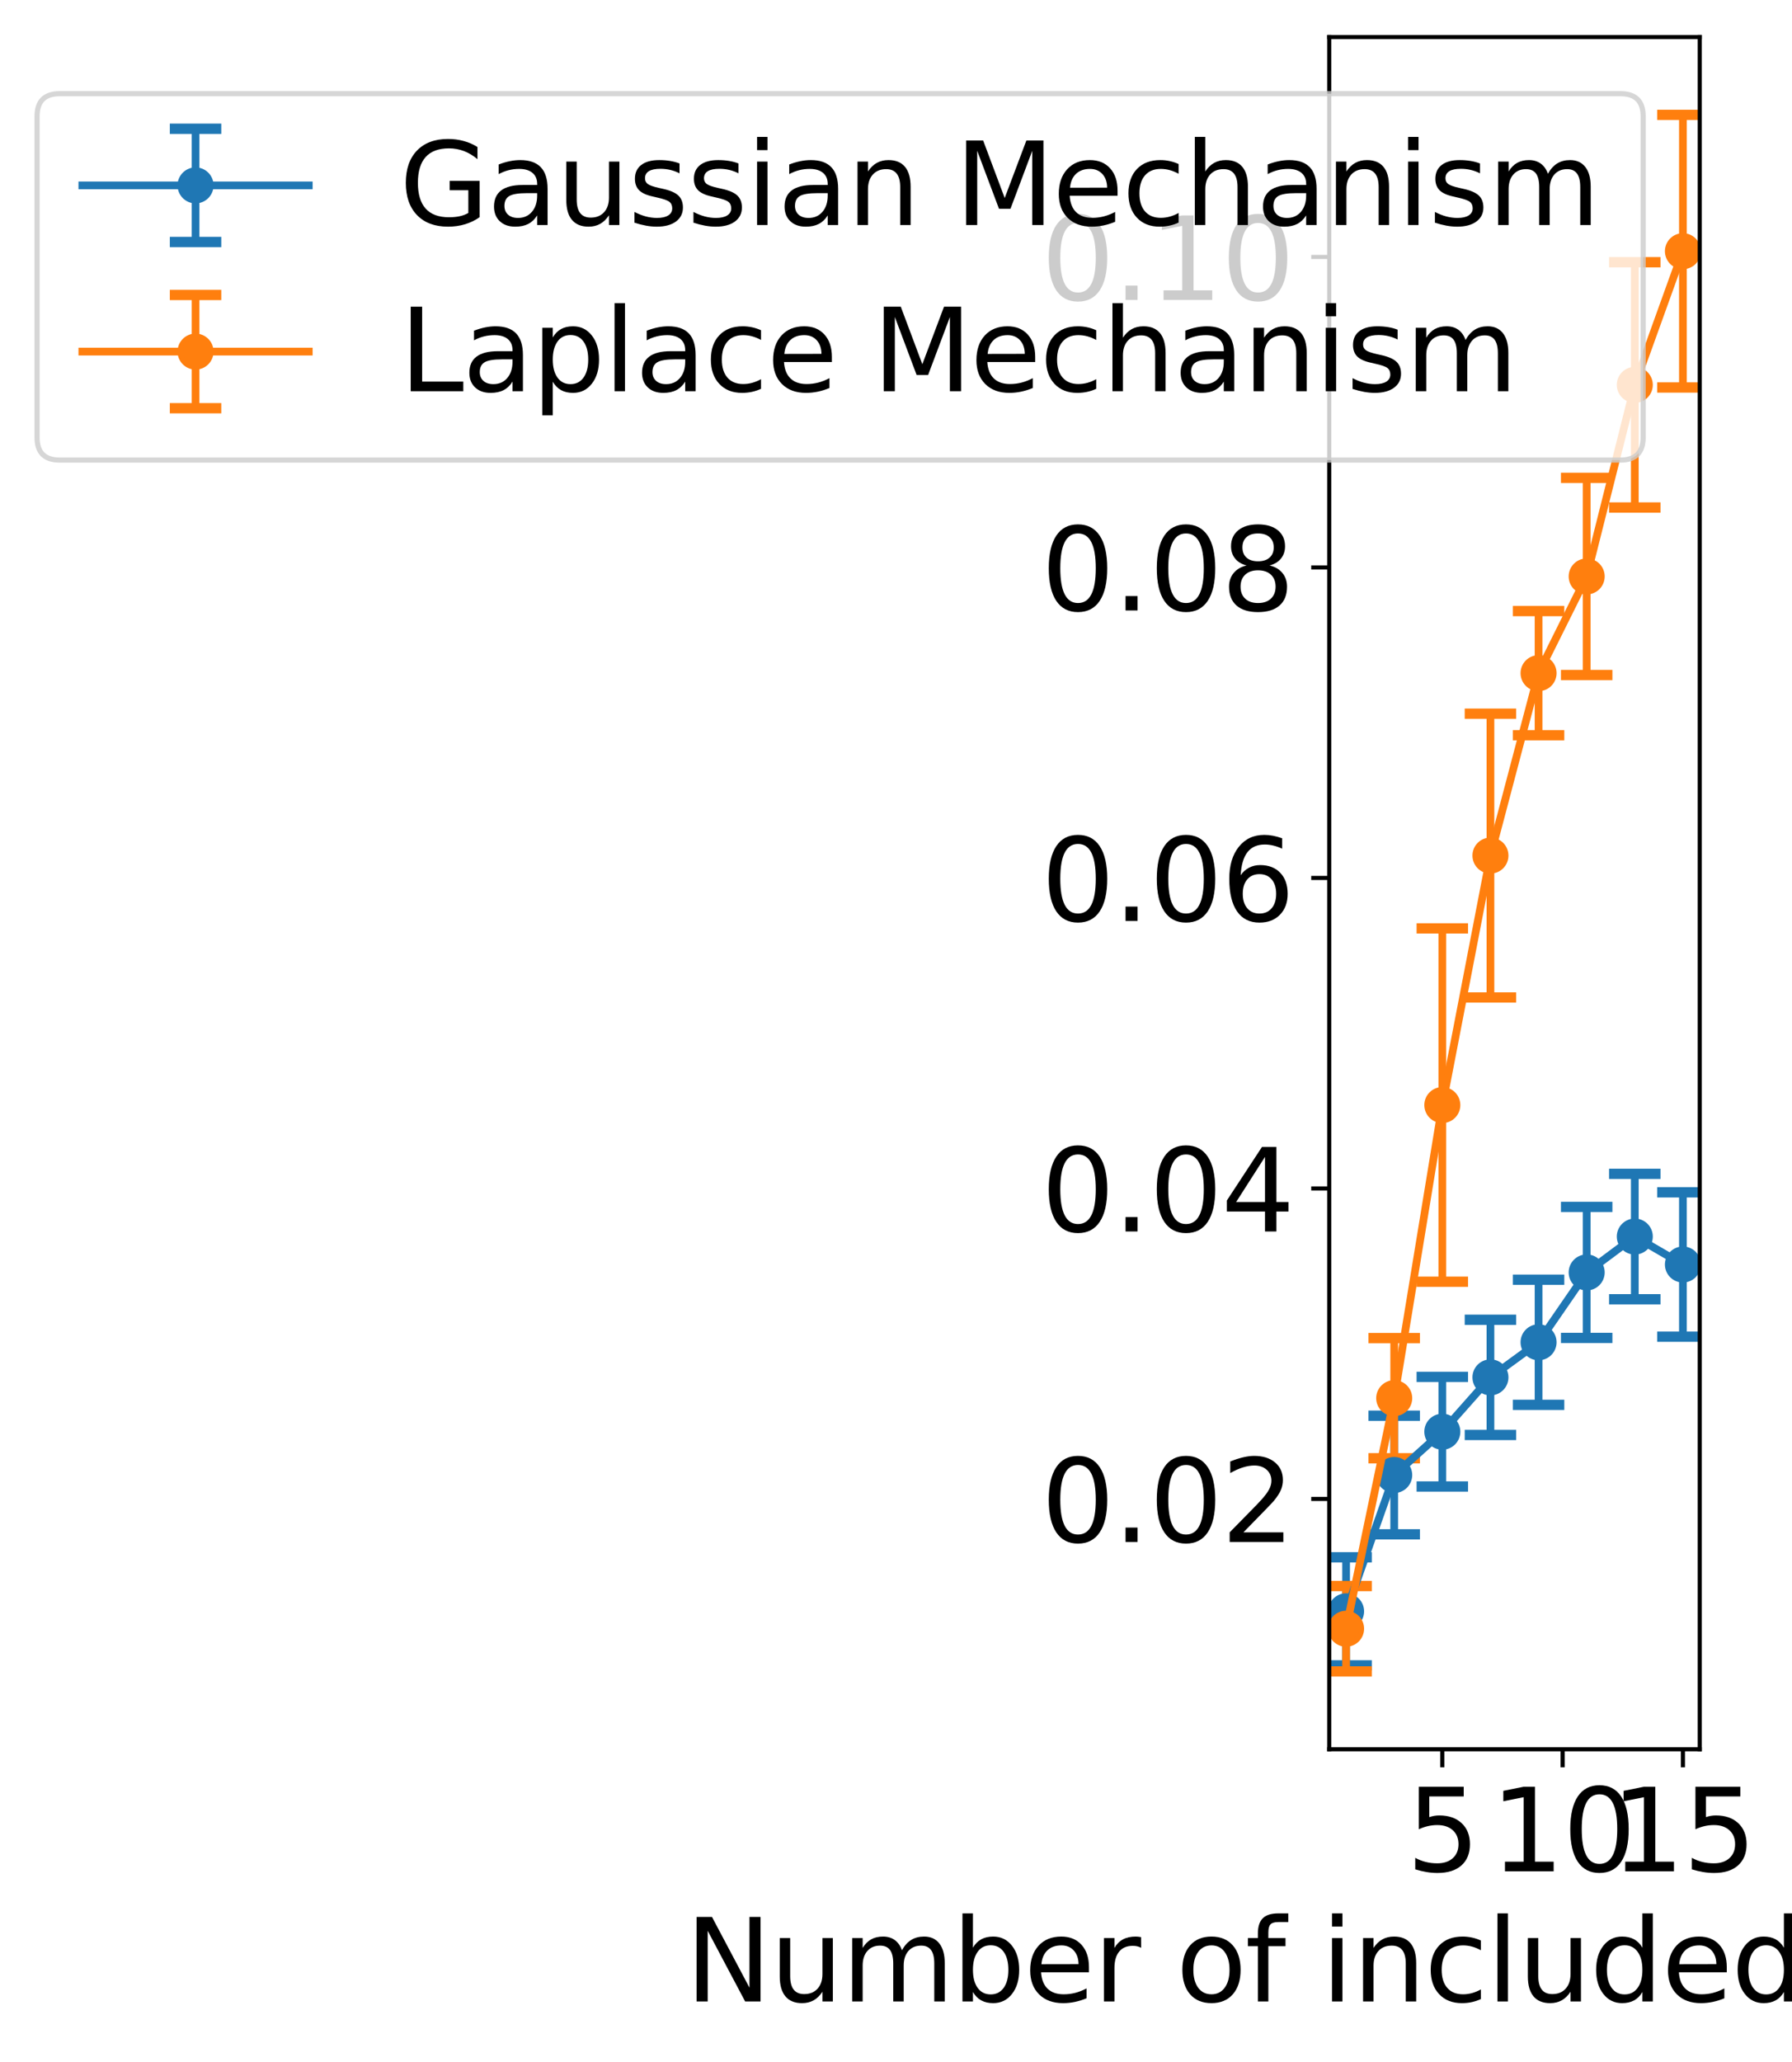 <?xml version="1.0" encoding="utf-8" standalone="no"?>
<!DOCTYPE svg PUBLIC "-//W3C//DTD SVG 1.1//EN"
  "http://www.w3.org/Graphics/SVG/1.1/DTD/svg11.dtd">
<svg xmlns:xlink="http://www.w3.org/1999/xlink" width="348.229pt" height="400.624pt" viewBox="0 0 348.229 400.624" xmlns="http://www.w3.org/2000/svg" version="1.1">
 <defs>
  <style type="text/css">*{stroke-linejoin: round; stroke-linecap: butt}</style>
 </defs>
 <g id="figure_1">
  <g id="patch_1">
   <path d="M 0 400.624 
L 348.229 400.624 
L 348.229 0 
L 0 0 
z
" style="fill: #ffffff"/>
  </g>
  <g id="axes_1">
   <g id="patch_2">
    <path d="M 258.304 339.84 
L 330.304 339.84 
L 330.304 7.2 
L 258.304 7.2 
z
" style="fill: #ffffff"/>
   </g>
   <g id="matplotlib.axis_1">
    <g id="xtick_1">
     <g id="line2d_1">
      <defs>
       <path id="m9f2f35d2d3" d="M 0 0 
L 0 3.5 
" style="stroke: #000000; stroke-width: 0.8"/>
      </defs>
      <g>
       <use xlink:href="#m9f2f35d2d3" x="280.278" y="339.84" style="stroke: #000000; stroke-width: 0.8"/>
      </g>
     </g>
     <g id="text_1">
      <!-- 5 -->
      <g transform="translate(273.28 363.557) scale(0.22 -0.22)">
       <defs>
        <path id="DejaVuSans-35" d="M 691 4666 
L 3169 4666 
L 3169 4134 
L 1269 4134 
L 1269 2991 
Q 1406 3038 1543 3061 
Q 1681 3084 1819 3084 
Q 2600 3084 3056 2656 
Q 3513 2228 3513 1497 
Q 3513 744 3044 326 
Q 2575 -91 1722 -91 
Q 1428 -91 1123 -41 
Q 819 9 494 109 
L 494 744 
Q 775 591 1075 516 
Q 1375 441 1709 441 
Q 2250 441 2565 725 
Q 2881 1009 2881 1497 
Q 2881 1984 2565 2268 
Q 2250 2553 1709 2553 
Q 1456 2553 1204 2497 
Q 953 2441 691 2322 
L 691 4666 
z
" transform="scale(0.016)"/>
       </defs>
       <use xlink:href="#DejaVuSans-35"/>
      </g>
     </g>
    </g>
    <g id="xtick_2">
     <g id="line2d_2">
      <g>
       <use xlink:href="#m9f2f35d2d3" x="303.655" y="339.84" style="stroke: #000000; stroke-width: 0.8"/>
      </g>
     </g>
     <g id="text_2">
      <!-- 10 -->
      <g transform="translate(289.658 363.557) scale(0.22 -0.22)">
       <defs>
        <path id="DejaVuSans-31" d="M 794 531 
L 1825 531 
L 1825 4091 
L 703 3866 
L 703 4441 
L 1819 4666 
L 2450 4666 
L 2450 531 
L 3481 531 
L 3481 0 
L 794 0 
L 794 531 
z
" transform="scale(0.016)"/>
        <path id="DejaVuSans-30" d="M 2034 4250 
Q 1547 4250 1301 3770 
Q 1056 3291 1056 2328 
Q 1056 1369 1301 889 
Q 1547 409 2034 409 
Q 2525 409 2770 889 
Q 3016 1369 3016 2328 
Q 3016 3291 2770 3770 
Q 2525 4250 2034 4250 
z
M 2034 4750 
Q 2819 4750 3233 4129 
Q 3647 3509 3647 2328 
Q 3647 1150 3233 529 
Q 2819 -91 2034 -91 
Q 1250 -91 836 529 
Q 422 1150 422 2328 
Q 422 3509 836 4129 
Q 1250 4750 2034 4750 
z
" transform="scale(0.016)"/>
       </defs>
       <use xlink:href="#DejaVuSans-31"/>
       <use xlink:href="#DejaVuSans-30" x="63.623"/>
      </g>
     </g>
    </g>
    <g id="xtick_3">
     <g id="line2d_3">
      <g>
       <use xlink:href="#m9f2f35d2d3" x="327.032" y="339.84" style="stroke: #000000; stroke-width: 0.8"/>
      </g>
     </g>
     <g id="text_3">
      <!-- 15 -->
      <g transform="translate(313.034 363.557) scale(0.22 -0.22)">
       <use xlink:href="#DejaVuSans-31"/>
       <use xlink:href="#DejaVuSans-35" x="63.623"/>
      </g>
     </g>
    </g>
    <g id="text_4">
     <!-- Number of included Analyses -->
     <g transform="translate(133.154 388.848) scale(0.22 -0.22)">
      <defs>
       <path id="DejaVuSans-4e" d="M 628 4666 
L 1478 4666 
L 3547 763 
L 3547 4666 
L 4159 4666 
L 4159 0 
L 3309 0 
L 1241 3903 
L 1241 0 
L 628 0 
L 628 4666 
z
" transform="scale(0.016)"/>
       <path id="DejaVuSans-75" d="M 544 1381 
L 544 3500 
L 1119 3500 
L 1119 1403 
Q 1119 906 1312 657 
Q 1506 409 1894 409 
Q 2359 409 2629 706 
Q 2900 1003 2900 1516 
L 2900 3500 
L 3475 3500 
L 3475 0 
L 2900 0 
L 2900 538 
Q 2691 219 2414 64 
Q 2138 -91 1772 -91 
Q 1169 -91 856 284 
Q 544 659 544 1381 
z
M 1991 3584 
L 1991 3584 
z
" transform="scale(0.016)"/>
       <path id="DejaVuSans-6d" d="M 3328 2828 
Q 3544 3216 3844 3400 
Q 4144 3584 4550 3584 
Q 5097 3584 5394 3201 
Q 5691 2819 5691 2113 
L 5691 0 
L 5113 0 
L 5113 2094 
Q 5113 2597 4934 2840 
Q 4756 3084 4391 3084 
Q 3944 3084 3684 2787 
Q 3425 2491 3425 1978 
L 3425 0 
L 2847 0 
L 2847 2094 
Q 2847 2600 2669 2842 
Q 2491 3084 2119 3084 
Q 1678 3084 1418 2786 
Q 1159 2488 1159 1978 
L 1159 0 
L 581 0 
L 581 3500 
L 1159 3500 
L 1159 2956 
Q 1356 3278 1631 3431 
Q 1906 3584 2284 3584 
Q 2666 3584 2933 3390 
Q 3200 3197 3328 2828 
z
" transform="scale(0.016)"/>
       <path id="DejaVuSans-62" d="M 3116 1747 
Q 3116 2381 2855 2742 
Q 2594 3103 2138 3103 
Q 1681 3103 1420 2742 
Q 1159 2381 1159 1747 
Q 1159 1113 1420 752 
Q 1681 391 2138 391 
Q 2594 391 2855 752 
Q 3116 1113 3116 1747 
z
M 1159 2969 
Q 1341 3281 1617 3432 
Q 1894 3584 2278 3584 
Q 2916 3584 3314 3078 
Q 3713 2572 3713 1747 
Q 3713 922 3314 415 
Q 2916 -91 2278 -91 
Q 1894 -91 1617 61 
Q 1341 213 1159 525 
L 1159 0 
L 581 0 
L 581 4863 
L 1159 4863 
L 1159 2969 
z
" transform="scale(0.016)"/>
       <path id="DejaVuSans-65" d="M 3597 1894 
L 3597 1613 
L 953 1613 
Q 991 1019 1311 708 
Q 1631 397 2203 397 
Q 2534 397 2845 478 
Q 3156 559 3463 722 
L 3463 178 
Q 3153 47 2828 -22 
Q 2503 -91 2169 -91 
Q 1331 -91 842 396 
Q 353 884 353 1716 
Q 353 2575 817 3079 
Q 1281 3584 2069 3584 
Q 2775 3584 3186 3129 
Q 3597 2675 3597 1894 
z
M 3022 2063 
Q 3016 2534 2758 2815 
Q 2500 3097 2075 3097 
Q 1594 3097 1305 2825 
Q 1016 2553 972 2059 
L 3022 2063 
z
" transform="scale(0.016)"/>
       <path id="DejaVuSans-72" d="M 2631 2963 
Q 2534 3019 2420 3045 
Q 2306 3072 2169 3072 
Q 1681 3072 1420 2755 
Q 1159 2438 1159 1844 
L 1159 0 
L 581 0 
L 581 3500 
L 1159 3500 
L 1159 2956 
Q 1341 3275 1631 3429 
Q 1922 3584 2338 3584 
Q 2397 3584 2469 3576 
Q 2541 3569 2628 3553 
L 2631 2963 
z
" transform="scale(0.016)"/>
       <path id="DejaVuSans-20" transform="scale(0.016)"/>
       <path id="DejaVuSans-6f" d="M 1959 3097 
Q 1497 3097 1228 2736 
Q 959 2375 959 1747 
Q 959 1119 1226 758 
Q 1494 397 1959 397 
Q 2419 397 2687 759 
Q 2956 1122 2956 1747 
Q 2956 2369 2687 2733 
Q 2419 3097 1959 3097 
z
M 1959 3584 
Q 2709 3584 3137 3096 
Q 3566 2609 3566 1747 
Q 3566 888 3137 398 
Q 2709 -91 1959 -91 
Q 1206 -91 779 398 
Q 353 888 353 1747 
Q 353 2609 779 3096 
Q 1206 3584 1959 3584 
z
" transform="scale(0.016)"/>
       <path id="DejaVuSans-66" d="M 2375 4863 
L 2375 4384 
L 1825 4384 
Q 1516 4384 1395 4259 
Q 1275 4134 1275 3809 
L 1275 3500 
L 2222 3500 
L 2222 3053 
L 1275 3053 
L 1275 0 
L 697 0 
L 697 3053 
L 147 3053 
L 147 3500 
L 697 3500 
L 697 3744 
Q 697 4328 969 4595 
Q 1241 4863 1831 4863 
L 2375 4863 
z
" transform="scale(0.016)"/>
       <path id="DejaVuSans-69" d="M 603 3500 
L 1178 3500 
L 1178 0 
L 603 0 
L 603 3500 
z
M 603 4863 
L 1178 4863 
L 1178 4134 
L 603 4134 
L 603 4863 
z
" transform="scale(0.016)"/>
       <path id="DejaVuSans-6e" d="M 3513 2113 
L 3513 0 
L 2938 0 
L 2938 2094 
Q 2938 2591 2744 2837 
Q 2550 3084 2163 3084 
Q 1697 3084 1428 2787 
Q 1159 2491 1159 1978 
L 1159 0 
L 581 0 
L 581 3500 
L 1159 3500 
L 1159 2956 
Q 1366 3272 1645 3428 
Q 1925 3584 2291 3584 
Q 2894 3584 3203 3211 
Q 3513 2838 3513 2113 
z
" transform="scale(0.016)"/>
       <path id="DejaVuSans-63" d="M 3122 3366 
L 3122 2828 
Q 2878 2963 2633 3030 
Q 2388 3097 2138 3097 
Q 1578 3097 1268 2742 
Q 959 2388 959 1747 
Q 959 1106 1268 751 
Q 1578 397 2138 397 
Q 2388 397 2633 464 
Q 2878 531 3122 666 
L 3122 134 
Q 2881 22 2623 -34 
Q 2366 -91 2075 -91 
Q 1284 -91 818 406 
Q 353 903 353 1747 
Q 353 2603 823 3093 
Q 1294 3584 2113 3584 
Q 2378 3584 2631 3529 
Q 2884 3475 3122 3366 
z
" transform="scale(0.016)"/>
       <path id="DejaVuSans-6c" d="M 603 4863 
L 1178 4863 
L 1178 0 
L 603 0 
L 603 4863 
z
" transform="scale(0.016)"/>
       <path id="DejaVuSans-64" d="M 2906 2969 
L 2906 4863 
L 3481 4863 
L 3481 0 
L 2906 0 
L 2906 525 
Q 2725 213 2448 61 
Q 2172 -91 1784 -91 
Q 1150 -91 751 415 
Q 353 922 353 1747 
Q 353 2572 751 3078 
Q 1150 3584 1784 3584 
Q 2172 3584 2448 3432 
Q 2725 3281 2906 2969 
z
M 947 1747 
Q 947 1113 1208 752 
Q 1469 391 1925 391 
Q 2381 391 2643 752 
Q 2906 1113 2906 1747 
Q 2906 2381 2643 2742 
Q 2381 3103 1925 3103 
Q 1469 3103 1208 2742 
Q 947 2381 947 1747 
z
" transform="scale(0.016)"/>
       <path id="DejaVuSans-41" d="M 2188 4044 
L 1331 1722 
L 3047 1722 
L 2188 4044 
z
M 1831 4666 
L 2547 4666 
L 4325 0 
L 3669 0 
L 3244 1197 
L 1141 1197 
L 716 0 
L 50 0 
L 1831 4666 
z
" transform="scale(0.016)"/>
       <path id="DejaVuSans-61" d="M 2194 1759 
Q 1497 1759 1228 1600 
Q 959 1441 959 1056 
Q 959 750 1161 570 
Q 1363 391 1709 391 
Q 2188 391 2477 730 
Q 2766 1069 2766 1631 
L 2766 1759 
L 2194 1759 
z
M 3341 1997 
L 3341 0 
L 2766 0 
L 2766 531 
Q 2569 213 2275 61 
Q 1981 -91 1556 -91 
Q 1019 -91 701 211 
Q 384 513 384 1019 
Q 384 1609 779 1909 
Q 1175 2209 1959 2209 
L 2766 2209 
L 2766 2266 
Q 2766 2663 2505 2880 
Q 2244 3097 1772 3097 
Q 1472 3097 1187 3025 
Q 903 2953 641 2809 
L 641 3341 
Q 956 3463 1253 3523 
Q 1550 3584 1831 3584 
Q 2591 3584 2966 3190 
Q 3341 2797 3341 1997 
z
" transform="scale(0.016)"/>
       <path id="DejaVuSans-79" d="M 2059 -325 
Q 1816 -950 1584 -1140 
Q 1353 -1331 966 -1331 
L 506 -1331 
L 506 -850 
L 844 -850 
Q 1081 -850 1212 -737 
Q 1344 -625 1503 -206 
L 1606 56 
L 191 3500 
L 800 3500 
L 1894 763 
L 2988 3500 
L 3597 3500 
L 2059 -325 
z
" transform="scale(0.016)"/>
       <path id="DejaVuSans-73" d="M 2834 3397 
L 2834 2853 
Q 2591 2978 2328 3040 
Q 2066 3103 1784 3103 
Q 1356 3103 1142 2972 
Q 928 2841 928 2578 
Q 928 2378 1081 2264 
Q 1234 2150 1697 2047 
L 1894 2003 
Q 2506 1872 2764 1633 
Q 3022 1394 3022 966 
Q 3022 478 2636 193 
Q 2250 -91 1575 -91 
Q 1294 -91 989 -36 
Q 684 19 347 128 
L 347 722 
Q 666 556 975 473 
Q 1284 391 1588 391 
Q 1994 391 2212 530 
Q 2431 669 2431 922 
Q 2431 1156 2273 1281 
Q 2116 1406 1581 1522 
L 1381 1569 
Q 847 1681 609 1914 
Q 372 2147 372 2553 
Q 372 3047 722 3315 
Q 1072 3584 1716 3584 
Q 2034 3584 2315 3537 
Q 2597 3491 2834 3397 
z
" transform="scale(0.016)"/>
      </defs>
      <use xlink:href="#DejaVuSans-4e"/>
      <use xlink:href="#DejaVuSans-75" x="74.805"/>
      <use xlink:href="#DejaVuSans-6d" x="138.184"/>
      <use xlink:href="#DejaVuSans-62" x="235.596"/>
      <use xlink:href="#DejaVuSans-65" x="299.072"/>
      <use xlink:href="#DejaVuSans-72" x="360.596"/>
      <use xlink:href="#DejaVuSans-20" x="401.709"/>
      <use xlink:href="#DejaVuSans-6f" x="433.496"/>
      <use xlink:href="#DejaVuSans-66" x="494.678"/>
      <use xlink:href="#DejaVuSans-20" x="529.883"/>
      <use xlink:href="#DejaVuSans-69" x="561.67"/>
      <use xlink:href="#DejaVuSans-6e" x="589.453"/>
      <use xlink:href="#DejaVuSans-63" x="652.832"/>
      <use xlink:href="#DejaVuSans-6c" x="707.812"/>
      <use xlink:href="#DejaVuSans-75" x="735.596"/>
      <use xlink:href="#DejaVuSans-64" x="798.975"/>
      <use xlink:href="#DejaVuSans-65" x="862.451"/>
      <use xlink:href="#DejaVuSans-64" x="923.975"/>
      <use xlink:href="#DejaVuSans-20" x="987.451"/>
      <use xlink:href="#DejaVuSans-41" x="1019.238"/>
      <use xlink:href="#DejaVuSans-6e" x="1087.646"/>
      <use xlink:href="#DejaVuSans-61" x="1151.025"/>
      <use xlink:href="#DejaVuSans-6c" x="1212.305"/>
      <use xlink:href="#DejaVuSans-79" x="1240.088"/>
      <use xlink:href="#DejaVuSans-73" x="1299.268"/>
      <use xlink:href="#DejaVuSans-65" x="1351.367"/>
      <use xlink:href="#DejaVuSans-73" x="1412.891"/>
     </g>
    </g>
   </g>
   <g id="matplotlib.axis_2">
    <g id="ytick_1">
     <g id="line2d_4">
      <defs>
       <path id="mdb2a5045ee" d="M 0 0 
L -3.5 0 
" style="stroke: #000000; stroke-width: 0.8"/>
      </defs>
      <g>
       <use xlink:href="#mdb2a5045ee" x="258.304" y="291.21" style="stroke: #000000; stroke-width: 0.8"/>
      </g>
     </g>
     <g id="text_5">
      <!-- 0.02 -->
      <g transform="translate(202.32 299.569) scale(0.22 -0.22)">
       <defs>
        <path id="DejaVuSans-2e" d="M 684 794 
L 1344 794 
L 1344 0 
L 684 0 
L 684 794 
z
" transform="scale(0.016)"/>
        <path id="DejaVuSans-32" d="M 1228 531 
L 3431 531 
L 3431 0 
L 469 0 
L 469 531 
Q 828 903 1448 1529 
Q 2069 2156 2228 2338 
Q 2531 2678 2651 2914 
Q 2772 3150 2772 3378 
Q 2772 3750 2511 3984 
Q 2250 4219 1831 4219 
Q 1534 4219 1204 4116 
Q 875 4013 500 3803 
L 500 4441 
Q 881 4594 1212 4672 
Q 1544 4750 1819 4750 
Q 2544 4750 2975 4387 
Q 3406 4025 3406 3419 
Q 3406 3131 3298 2873 
Q 3191 2616 2906 2266 
Q 2828 2175 2409 1742 
Q 1991 1309 1228 531 
z
" transform="scale(0.016)"/>
       </defs>
       <use xlink:href="#DejaVuSans-30"/>
       <use xlink:href="#DejaVuSans-2e" x="63.623"/>
       <use xlink:href="#DejaVuSans-30" x="95.41"/>
       <use xlink:href="#DejaVuSans-32" x="159.033"/>
      </g>
     </g>
    </g>
    <g id="ytick_2">
     <g id="line2d_5">
      <g>
       <use xlink:href="#mdb2a5045ee" x="258.304" y="230.887" style="stroke: #000000; stroke-width: 0.8"/>
      </g>
     </g>
     <g id="text_6">
      <!-- 0.04 -->
      <g transform="translate(202.32 239.246) scale(0.22 -0.22)">
       <defs>
        <path id="DejaVuSans-34" d="M 2419 4116 
L 825 1625 
L 2419 1625 
L 2419 4116 
z
M 2253 4666 
L 3047 4666 
L 3047 1625 
L 3713 1625 
L 3713 1100 
L 3047 1100 
L 3047 0 
L 2419 0 
L 2419 1100 
L 313 1100 
L 313 1709 
L 2253 4666 
z
" transform="scale(0.016)"/>
       </defs>
       <use xlink:href="#DejaVuSans-30"/>
       <use xlink:href="#DejaVuSans-2e" x="63.623"/>
       <use xlink:href="#DejaVuSans-30" x="95.41"/>
       <use xlink:href="#DejaVuSans-34" x="159.033"/>
      </g>
     </g>
    </g>
    <g id="ytick_3">
     <g id="line2d_6">
      <g>
       <use xlink:href="#mdb2a5045ee" x="258.304" y="170.564" style="stroke: #000000; stroke-width: 0.8"/>
      </g>
     </g>
     <g id="text_7">
      <!-- 0.06 -->
      <g transform="translate(202.32 178.922) scale(0.22 -0.22)">
       <defs>
        <path id="DejaVuSans-36" d="M 2113 2584 
Q 1688 2584 1439 2293 
Q 1191 2003 1191 1497 
Q 1191 994 1439 701 
Q 1688 409 2113 409 
Q 2538 409 2786 701 
Q 3034 994 3034 1497 
Q 3034 2003 2786 2293 
Q 2538 2584 2113 2584 
z
M 3366 4563 
L 3366 3988 
Q 3128 4100 2886 4159 
Q 2644 4219 2406 4219 
Q 1781 4219 1451 3797 
Q 1122 3375 1075 2522 
Q 1259 2794 1537 2939 
Q 1816 3084 2150 3084 
Q 2853 3084 3261 2657 
Q 3669 2231 3669 1497 
Q 3669 778 3244 343 
Q 2819 -91 2113 -91 
Q 1303 -91 875 529 
Q 447 1150 447 2328 
Q 447 3434 972 4092 
Q 1497 4750 2381 4750 
Q 2619 4750 2861 4703 
Q 3103 4656 3366 4563 
z
" transform="scale(0.016)"/>
       </defs>
       <use xlink:href="#DejaVuSans-30"/>
       <use xlink:href="#DejaVuSans-2e" x="63.623"/>
       <use xlink:href="#DejaVuSans-30" x="95.41"/>
       <use xlink:href="#DejaVuSans-36" x="159.033"/>
      </g>
     </g>
    </g>
    <g id="ytick_4">
     <g id="line2d_7">
      <g>
       <use xlink:href="#mdb2a5045ee" x="258.304" y="110.241" style="stroke: #000000; stroke-width: 0.8"/>
      </g>
     </g>
     <g id="text_8">
      <!-- 0.08 -->
      <g transform="translate(202.32 118.599) scale(0.22 -0.22)">
       <defs>
        <path id="DejaVuSans-38" d="M 2034 2216 
Q 1584 2216 1326 1975 
Q 1069 1734 1069 1313 
Q 1069 891 1326 650 
Q 1584 409 2034 409 
Q 2484 409 2743 651 
Q 3003 894 3003 1313 
Q 3003 1734 2745 1975 
Q 2488 2216 2034 2216 
z
M 1403 2484 
Q 997 2584 770 2862 
Q 544 3141 544 3541 
Q 544 4100 942 4425 
Q 1341 4750 2034 4750 
Q 2731 4750 3128 4425 
Q 3525 4100 3525 3541 
Q 3525 3141 3298 2862 
Q 3072 2584 2669 2484 
Q 3125 2378 3379 2068 
Q 3634 1759 3634 1313 
Q 3634 634 3220 271 
Q 2806 -91 2034 -91 
Q 1263 -91 848 271 
Q 434 634 434 1313 
Q 434 1759 690 2068 
Q 947 2378 1403 2484 
z
M 1172 3481 
Q 1172 3119 1398 2916 
Q 1625 2713 2034 2713 
Q 2441 2713 2670 2916 
Q 2900 3119 2900 3481 
Q 2900 3844 2670 4047 
Q 2441 4250 2034 4250 
Q 1625 4250 1398 4047 
Q 1172 3844 1172 3481 
z
" transform="scale(0.016)"/>
       </defs>
       <use xlink:href="#DejaVuSans-30"/>
       <use xlink:href="#DejaVuSans-2e" x="63.623"/>
       <use xlink:href="#DejaVuSans-30" x="95.41"/>
       <use xlink:href="#DejaVuSans-38" x="159.033"/>
      </g>
     </g>
    </g>
    <g id="ytick_5">
     <g id="line2d_8">
      <g>
       <use xlink:href="#mdb2a5045ee" x="258.304" y="49.918" style="stroke: #000000; stroke-width: 0.8"/>
      </g>
     </g>
     <g id="text_9">
      <!-- 0.10 -->
      <g transform="translate(202.32 58.276) scale(0.22 -0.22)">
       <use xlink:href="#DejaVuSans-30"/>
       <use xlink:href="#DejaVuSans-2e" x="63.623"/>
       <use xlink:href="#DejaVuSans-31" x="95.41"/>
       <use xlink:href="#DejaVuSans-30" x="159.033"/>
      </g>
     </g>
    </g>
   </g>
   <g id="LineCollection_1">
    <path d="M 261.577 323.544 
L 261.577 302.551 
" clip-path="url(#pa2c40984aa)" style="fill: none; stroke: #1f77b4; stroke-width: 1.5"/>
    <path d="M 270.928 298.087 
L 270.928 275.044 
" clip-path="url(#pa2c40984aa)" style="fill: none; stroke: #1f77b4; stroke-width: 1.5"/>
    <path d="M 280.278 288.798 
L 280.278 267.503 
" clip-path="url(#pa2c40984aa)" style="fill: none; stroke: #1f77b4; stroke-width: 1.5"/>
    <path d="M 289.629 278.784 
L 289.629 256.404 
" clip-path="url(#pa2c40984aa)" style="fill: none; stroke: #1f77b4; stroke-width: 1.5"/>
    <path d="M 298.98 272.933 
L 298.98 248.622 
" clip-path="url(#pa2c40984aa)" style="fill: none; stroke: #1f77b4; stroke-width: 1.5"/>
    <path d="M 308.33 259.933 
L 308.33 234.477 
" clip-path="url(#pa2c40984aa)" style="fill: none; stroke: #1f77b4; stroke-width: 1.5"/>
    <path d="M 317.681 252.423 
L 317.681 228.052 
" clip-path="url(#pa2c40984aa)" style="fill: none; stroke: #1f77b4; stroke-width: 1.5"/>
    <path d="M 327.032 259.692 
L 327.032 231.641 
" clip-path="url(#pa2c40984aa)" style="fill: none; stroke: #1f77b4; stroke-width: 1.5"/>
   </g>
   <g id="line2d_9">
    <defs>
     <path id="mb3e6cbece8" d="M 5 0 
L -5 -0 
" style="stroke: #1f77b4; stroke-width: 2"/>
    </defs>
    <g clip-path="url(#pa2c40984aa)">
     <use xlink:href="#mb3e6cbece8" x="261.577" y="323.544" style="fill: #1f77b4; stroke: #1f77b4; stroke-width: 2"/>
     <use xlink:href="#mb3e6cbece8" x="270.928" y="298.087" style="fill: #1f77b4; stroke: #1f77b4; stroke-width: 2"/>
     <use xlink:href="#mb3e6cbece8" x="280.278" y="288.798" style="fill: #1f77b4; stroke: #1f77b4; stroke-width: 2"/>
     <use xlink:href="#mb3e6cbece8" x="289.629" y="278.784" style="fill: #1f77b4; stroke: #1f77b4; stroke-width: 2"/>
     <use xlink:href="#mb3e6cbece8" x="298.98" y="272.933" style="fill: #1f77b4; stroke: #1f77b4; stroke-width: 2"/>
     <use xlink:href="#mb3e6cbece8" x="308.33" y="259.933" style="fill: #1f77b4; stroke: #1f77b4; stroke-width: 2"/>
     <use xlink:href="#mb3e6cbece8" x="317.681" y="252.423" style="fill: #1f77b4; stroke: #1f77b4; stroke-width: 2"/>
     <use xlink:href="#mb3e6cbece8" x="327.032" y="259.692" style="fill: #1f77b4; stroke: #1f77b4; stroke-width: 2"/>
    </g>
   </g>
   <g id="line2d_10">
    <g clip-path="url(#pa2c40984aa)">
     <use xlink:href="#mb3e6cbece8" x="261.577" y="302.551" style="fill: #1f77b4; stroke: #1f77b4; stroke-width: 2"/>
     <use xlink:href="#mb3e6cbece8" x="270.928" y="275.044" style="fill: #1f77b4; stroke: #1f77b4; stroke-width: 2"/>
     <use xlink:href="#mb3e6cbece8" x="280.278" y="267.503" style="fill: #1f77b4; stroke: #1f77b4; stroke-width: 2"/>
     <use xlink:href="#mb3e6cbece8" x="289.629" y="256.404" style="fill: #1f77b4; stroke: #1f77b4; stroke-width: 2"/>
     <use xlink:href="#mb3e6cbece8" x="298.98" y="248.622" style="fill: #1f77b4; stroke: #1f77b4; stroke-width: 2"/>
     <use xlink:href="#mb3e6cbece8" x="308.33" y="234.477" style="fill: #1f77b4; stroke: #1f77b4; stroke-width: 2"/>
     <use xlink:href="#mb3e6cbece8" x="317.681" y="228.052" style="fill: #1f77b4; stroke: #1f77b4; stroke-width: 2"/>
     <use xlink:href="#mb3e6cbece8" x="327.032" y="231.641" style="fill: #1f77b4; stroke: #1f77b4; stroke-width: 2"/>
    </g>
   </g>
   <g id="LineCollection_2">
    <path d="M 261.577 324.72 
L 261.577 308.131 
" clip-path="url(#pa2c40984aa)" style="fill: none; stroke: #ff7f0e; stroke-width: 1.5"/>
    <path d="M 270.928 283.308 
L 270.928 259.963 
" clip-path="url(#pa2c40984aa)" style="fill: none; stroke: #ff7f0e; stroke-width: 1.5"/>
    <path d="M 280.278 249.014 
L 280.278 180.367 
" clip-path="url(#pa2c40984aa)" style="fill: none; stroke: #ff7f0e; stroke-width: 1.5"/>
    <path d="M 289.629 193.789 
L 289.629 138.653 
" clip-path="url(#pa2c40984aa)" style="fill: none; stroke: #ff7f0e; stroke-width: 1.5"/>
    <path d="M 298.98 142.846 
L 298.98 118.716 
" clip-path="url(#pa2c40984aa)" style="fill: none; stroke: #ff7f0e; stroke-width: 1.5"/>
    <path d="M 308.33 131.143 
L 308.33 92.838 
" clip-path="url(#pa2c40984aa)" style="fill: none; stroke: #ff7f0e; stroke-width: 1.5"/>
    <path d="M 317.681 98.599 
L 317.681 50.943 
" clip-path="url(#pa2c40984aa)" style="fill: none; stroke: #ff7f0e; stroke-width: 1.5"/>
    <path d="M 327.032 75.284 
L 327.032 22.32 
" clip-path="url(#pa2c40984aa)" style="fill: none; stroke: #ff7f0e; stroke-width: 1.5"/>
   </g>
   <g id="line2d_11">
    <defs>
     <path id="m363a4a7a16" d="M 5 0 
L -5 -0 
" style="stroke: #ff7f0e; stroke-width: 2"/>
    </defs>
    <g clip-path="url(#pa2c40984aa)">
     <use xlink:href="#m363a4a7a16" x="261.577" y="324.72" style="fill: #ff7f0e; stroke: #ff7f0e; stroke-width: 2"/>
     <use xlink:href="#m363a4a7a16" x="270.928" y="283.308" style="fill: #ff7f0e; stroke: #ff7f0e; stroke-width: 2"/>
     <use xlink:href="#m363a4a7a16" x="280.278" y="249.014" style="fill: #ff7f0e; stroke: #ff7f0e; stroke-width: 2"/>
     <use xlink:href="#m363a4a7a16" x="289.629" y="193.789" style="fill: #ff7f0e; stroke: #ff7f0e; stroke-width: 2"/>
     <use xlink:href="#m363a4a7a16" x="298.98" y="142.846" style="fill: #ff7f0e; stroke: #ff7f0e; stroke-width: 2"/>
     <use xlink:href="#m363a4a7a16" x="308.33" y="131.143" style="fill: #ff7f0e; stroke: #ff7f0e; stroke-width: 2"/>
     <use xlink:href="#m363a4a7a16" x="317.681" y="98.599" style="fill: #ff7f0e; stroke: #ff7f0e; stroke-width: 2"/>
     <use xlink:href="#m363a4a7a16" x="327.032" y="75.284" style="fill: #ff7f0e; stroke: #ff7f0e; stroke-width: 2"/>
    </g>
   </g>
   <g id="line2d_12">
    <g clip-path="url(#pa2c40984aa)">
     <use xlink:href="#m363a4a7a16" x="261.577" y="308.131" style="fill: #ff7f0e; stroke: #ff7f0e; stroke-width: 2"/>
     <use xlink:href="#m363a4a7a16" x="270.928" y="259.963" style="fill: #ff7f0e; stroke: #ff7f0e; stroke-width: 2"/>
     <use xlink:href="#m363a4a7a16" x="280.278" y="180.367" style="fill: #ff7f0e; stroke: #ff7f0e; stroke-width: 2"/>
     <use xlink:href="#m363a4a7a16" x="289.629" y="138.653" style="fill: #ff7f0e; stroke: #ff7f0e; stroke-width: 2"/>
     <use xlink:href="#m363a4a7a16" x="298.98" y="118.716" style="fill: #ff7f0e; stroke: #ff7f0e; stroke-width: 2"/>
     <use xlink:href="#m363a4a7a16" x="308.33" y="92.838" style="fill: #ff7f0e; stroke: #ff7f0e; stroke-width: 2"/>
     <use xlink:href="#m363a4a7a16" x="317.681" y="50.943" style="fill: #ff7f0e; stroke: #ff7f0e; stroke-width: 2"/>
     <use xlink:href="#m363a4a7a16" x="327.032" y="22.32" style="fill: #ff7f0e; stroke: #ff7f0e; stroke-width: 2"/>
    </g>
   </g>
   <g id="line2d_13">
    <path d="M 261.577 313.047 
L 270.928 286.566 
L 280.278 278.151 
L 289.629 267.594 
L 298.98 260.777 
L 308.33 247.205 
L 317.681 240.237 
L 327.032 245.666 
" clip-path="url(#pa2c40984aa)" style="fill: none; stroke: #1f77b4; stroke-width: 1.5; stroke-linecap: square"/>
    <defs>
     <path id="m9fb0e96ff2" d="M 0 3 
C 0.796 3 1.559 2.684 2.121 2.121 
C 2.684 1.559 3 0.796 3 0 
C 3 -0.796 2.684 -1.559 2.121 -2.121 
C 1.559 -2.684 0.796 -3 0 -3 
C -0.796 -3 -1.559 -2.684 -2.121 -2.121 
C -2.684 -1.559 -3 -0.796 -3 0 
C -3 0.796 -2.684 1.559 -2.121 2.121 
C -1.559 2.684 -0.796 3 0 3 
z
" style="stroke: #1f77b4"/>
    </defs>
    <g clip-path="url(#pa2c40984aa)">
     <use xlink:href="#m9fb0e96ff2" x="261.577" y="313.047" style="fill: #1f77b4; stroke: #1f77b4"/>
     <use xlink:href="#m9fb0e96ff2" x="270.928" y="286.566" style="fill: #1f77b4; stroke: #1f77b4"/>
     <use xlink:href="#m9fb0e96ff2" x="280.278" y="278.151" style="fill: #1f77b4; stroke: #1f77b4"/>
     <use xlink:href="#m9fb0e96ff2" x="289.629" y="267.594" style="fill: #1f77b4; stroke: #1f77b4"/>
     <use xlink:href="#m9fb0e96ff2" x="298.98" y="260.777" style="fill: #1f77b4; stroke: #1f77b4"/>
     <use xlink:href="#m9fb0e96ff2" x="308.33" y="247.205" style="fill: #1f77b4; stroke: #1f77b4"/>
     <use xlink:href="#m9fb0e96ff2" x="317.681" y="240.237" style="fill: #1f77b4; stroke: #1f77b4"/>
     <use xlink:href="#m9fb0e96ff2" x="327.032" y="245.666" style="fill: #1f77b4; stroke: #1f77b4"/>
    </g>
   </g>
   <g id="line2d_14">
    <path d="M 261.577 316.426 
L 270.928 271.636 
L 280.278 214.691 
L 289.629 166.221 
L 298.98 130.781 
L 308.33 111.99 
L 317.681 74.771 
L 327.032 48.802 
" clip-path="url(#pa2c40984aa)" style="fill: none; stroke: #ff7f0e; stroke-width: 1.5; stroke-linecap: square"/>
    <defs>
     <path id="m455a088704" d="M 0 3 
C 0.796 3 1.559 2.684 2.121 2.121 
C 2.684 1.559 3 0.796 3 0 
C 3 -0.796 2.684 -1.559 2.121 -2.121 
C 1.559 -2.684 0.796 -3 0 -3 
C -0.796 -3 -1.559 -2.684 -2.121 -2.121 
C -2.684 -1.559 -3 -0.796 -3 0 
C -3 0.796 -2.684 1.559 -2.121 2.121 
C -1.559 2.684 -0.796 3 0 3 
z
" style="stroke: #ff7f0e"/>
    </defs>
    <g clip-path="url(#pa2c40984aa)">
     <use xlink:href="#m455a088704" x="261.577" y="316.426" style="fill: #ff7f0e; stroke: #ff7f0e"/>
     <use xlink:href="#m455a088704" x="270.928" y="271.636" style="fill: #ff7f0e; stroke: #ff7f0e"/>
     <use xlink:href="#m455a088704" x="280.278" y="214.691" style="fill: #ff7f0e; stroke: #ff7f0e"/>
     <use xlink:href="#m455a088704" x="289.629" y="166.221" style="fill: #ff7f0e; stroke: #ff7f0e"/>
     <use xlink:href="#m455a088704" x="298.98" y="130.781" style="fill: #ff7f0e; stroke: #ff7f0e"/>
     <use xlink:href="#m455a088704" x="308.33" y="111.99" style="fill: #ff7f0e; stroke: #ff7f0e"/>
     <use xlink:href="#m455a088704" x="317.681" y="74.771" style="fill: #ff7f0e; stroke: #ff7f0e"/>
     <use xlink:href="#m455a088704" x="327.032" y="48.802" style="fill: #ff7f0e; stroke: #ff7f0e"/>
    </g>
   </g>
   <g id="patch_3">
    <path d="M 258.304 339.84 
L 258.304 7.2 
" style="fill: none; stroke: #000000; stroke-width: 0.8; stroke-linejoin: miter; stroke-linecap: square"/>
   </g>
   <g id="patch_4">
    <path d="M 330.304 339.84 
L 330.304 7.2 
" style="fill: none; stroke: #000000; stroke-width: 0.8; stroke-linejoin: miter; stroke-linecap: square"/>
   </g>
   <g id="patch_5">
    <path d="M 258.304 339.84 
L 330.304 339.84 
" style="fill: none; stroke: #000000; stroke-width: 0.8; stroke-linejoin: miter; stroke-linecap: square"/>
   </g>
   <g id="patch_6">
    <path d="M 258.304 7.2 
L 330.304 7.2 
" style="fill: none; stroke: #000000; stroke-width: 0.8; stroke-linejoin: miter; stroke-linecap: square"/>
   </g>
   <g id="legend_1">
    <g id="patch_7">
     <path d="M 11.6 89.384 
L 314.904 89.384 
Q 319.304 89.384 319.304 84.984 
L 319.304 22.6 
Q 319.304 18.2 314.904 18.2 
L 11.6 18.2 
Q 7.2 18.2 7.2 22.6 
L 7.2 84.984 
Q 7.2 89.384 11.6 89.384 
z
" style="fill: #ffffff; opacity: 0.8; stroke: #cccccc; stroke-linejoin: miter"/>
    </g>
    <g id="LineCollection_3">
     <path d="M 38 47.017 
L 38 25.017 
" style="fill: none; stroke: #1f77b4; stroke-width: 1.5"/>
    </g>
    <g id="line2d_15">
     <g>
      <use xlink:href="#mb3e6cbece8" x="38" y="47.017" style="fill: #1f77b4; stroke: #1f77b4; stroke-width: 2"/>
     </g>
    </g>
    <g id="line2d_16">
     <g>
      <use xlink:href="#mb3e6cbece8" x="38" y="25.017" style="fill: #1f77b4; stroke: #1f77b4; stroke-width: 2"/>
     </g>
    </g>
    <g id="line2d_17">
     <path d="M 16 36.017 
L 60 36.017 
" style="fill: none; stroke: #1f77b4; stroke-width: 1.5; stroke-linecap: square"/>
    </g>
    <g id="line2d_18">
     <g>
      <use xlink:href="#m9fb0e96ff2" x="38" y="36.017" style="fill: #1f77b4; stroke: #1f77b4"/>
     </g>
    </g>
    <g id="text_10">
     <!-- Gaussian Mechanism -->
     <g transform="translate(77.6 43.717) scale(0.22 -0.22)">
      <defs>
       <path id="DejaVuSans-47" d="M 3809 666 
L 3809 1919 
L 2778 1919 
L 2778 2438 
L 4434 2438 
L 4434 434 
Q 4069 175 3628 42 
Q 3188 -91 2688 -91 
Q 1594 -91 976 548 
Q 359 1188 359 2328 
Q 359 3472 976 4111 
Q 1594 4750 2688 4750 
Q 3144 4750 3555 4637 
Q 3966 4525 4313 4306 
L 4313 3634 
Q 3963 3931 3569 4081 
Q 3175 4231 2741 4231 
Q 1884 4231 1454 3753 
Q 1025 3275 1025 2328 
Q 1025 1384 1454 906 
Q 1884 428 2741 428 
Q 3075 428 3337 486 
Q 3600 544 3809 666 
z
" transform="scale(0.016)"/>
       <path id="DejaVuSans-4d" d="M 628 4666 
L 1569 4666 
L 2759 1491 
L 3956 4666 
L 4897 4666 
L 4897 0 
L 4281 0 
L 4281 4097 
L 3078 897 
L 2444 897 
L 1241 4097 
L 1241 0 
L 628 0 
L 628 4666 
z
" transform="scale(0.016)"/>
       <path id="DejaVuSans-68" d="M 3513 2113 
L 3513 0 
L 2938 0 
L 2938 2094 
Q 2938 2591 2744 2837 
Q 2550 3084 2163 3084 
Q 1697 3084 1428 2787 
Q 1159 2491 1159 1978 
L 1159 0 
L 581 0 
L 581 4863 
L 1159 4863 
L 1159 2956 
Q 1366 3272 1645 3428 
Q 1925 3584 2291 3584 
Q 2894 3584 3203 3211 
Q 3513 2838 3513 2113 
z
" transform="scale(0.016)"/>
      </defs>
      <use xlink:href="#DejaVuSans-47"/>
      <use xlink:href="#DejaVuSans-61" x="77.49"/>
      <use xlink:href="#DejaVuSans-75" x="138.77"/>
      <use xlink:href="#DejaVuSans-73" x="202.148"/>
      <use xlink:href="#DejaVuSans-73" x="254.248"/>
      <use xlink:href="#DejaVuSans-69" x="306.348"/>
      <use xlink:href="#DejaVuSans-61" x="334.131"/>
      <use xlink:href="#DejaVuSans-6e" x="395.41"/>
      <use xlink:href="#DejaVuSans-20" x="458.789"/>
      <use xlink:href="#DejaVuSans-4d" x="490.576"/>
      <use xlink:href="#DejaVuSans-65" x="576.855"/>
      <use xlink:href="#DejaVuSans-63" x="638.379"/>
      <use xlink:href="#DejaVuSans-68" x="693.359"/>
      <use xlink:href="#DejaVuSans-61" x="756.738"/>
      <use xlink:href="#DejaVuSans-6e" x="818.018"/>
      <use xlink:href="#DejaVuSans-69" x="881.396"/>
      <use xlink:href="#DejaVuSans-73" x="909.18"/>
      <use xlink:href="#DejaVuSans-6d" x="961.279"/>
     </g>
    </g>
    <g id="LineCollection_4">
     <path d="M 38 79.308 
L 38 57.308 
" style="fill: none; stroke: #ff7f0e; stroke-width: 1.5"/>
    </g>
    <g id="line2d_19">
     <g>
      <use xlink:href="#m363a4a7a16" x="38" y="79.308" style="fill: #ff7f0e; stroke: #ff7f0e; stroke-width: 2"/>
     </g>
    </g>
    <g id="line2d_20">
     <g>
      <use xlink:href="#m363a4a7a16" x="38" y="57.308" style="fill: #ff7f0e; stroke: #ff7f0e; stroke-width: 2"/>
     </g>
    </g>
    <g id="line2d_21">
     <path d="M 16 68.308 
L 60 68.308 
" style="fill: none; stroke: #ff7f0e; stroke-width: 1.5; stroke-linecap: square"/>
    </g>
    <g id="line2d_22">
     <g>
      <use xlink:href="#m455a088704" x="38" y="68.308" style="fill: #ff7f0e; stroke: #ff7f0e"/>
     </g>
    </g>
    <g id="text_11">
     <!-- Laplace Mechanism -->
     <g transform="translate(77.6 76.008) scale(0.22 -0.22)">
      <defs>
       <path id="DejaVuSans-4c" d="M 628 4666 
L 1259 4666 
L 1259 531 
L 3531 531 
L 3531 0 
L 628 0 
L 628 4666 
z
" transform="scale(0.016)"/>
       <path id="DejaVuSans-70" d="M 1159 525 
L 1159 -1331 
L 581 -1331 
L 581 3500 
L 1159 3500 
L 1159 2969 
Q 1341 3281 1617 3432 
Q 1894 3584 2278 3584 
Q 2916 3584 3314 3078 
Q 3713 2572 3713 1747 
Q 3713 922 3314 415 
Q 2916 -91 2278 -91 
Q 1894 -91 1617 61 
Q 1341 213 1159 525 
z
M 3116 1747 
Q 3116 2381 2855 2742 
Q 2594 3103 2138 3103 
Q 1681 3103 1420 2742 
Q 1159 2381 1159 1747 
Q 1159 1113 1420 752 
Q 1681 391 2138 391 
Q 2594 391 2855 752 
Q 3116 1113 3116 1747 
z
" transform="scale(0.016)"/>
      </defs>
      <use xlink:href="#DejaVuSans-4c"/>
      <use xlink:href="#DejaVuSans-61" x="55.713"/>
      <use xlink:href="#DejaVuSans-70" x="116.992"/>
      <use xlink:href="#DejaVuSans-6c" x="180.469"/>
      <use xlink:href="#DejaVuSans-61" x="208.252"/>
      <use xlink:href="#DejaVuSans-63" x="269.531"/>
      <use xlink:href="#DejaVuSans-65" x="324.512"/>
      <use xlink:href="#DejaVuSans-20" x="386.035"/>
      <use xlink:href="#DejaVuSans-4d" x="417.822"/>
      <use xlink:href="#DejaVuSans-65" x="504.102"/>
      <use xlink:href="#DejaVuSans-63" x="565.625"/>
      <use xlink:href="#DejaVuSans-68" x="620.605"/>
      <use xlink:href="#DejaVuSans-61" x="683.984"/>
      <use xlink:href="#DejaVuSans-6e" x="745.264"/>
      <use xlink:href="#DejaVuSans-69" x="808.643"/>
      <use xlink:href="#DejaVuSans-73" x="836.426"/>
      <use xlink:href="#DejaVuSans-6d" x="888.525"/>
     </g>
    </g>
   </g>
  </g>
 </g>
 <defs>
  <clipPath id="pa2c40984aa">
   <rect x="258.304" y="7.2" width="72" height="332.64"/>
  </clipPath>
 </defs>
</svg>
